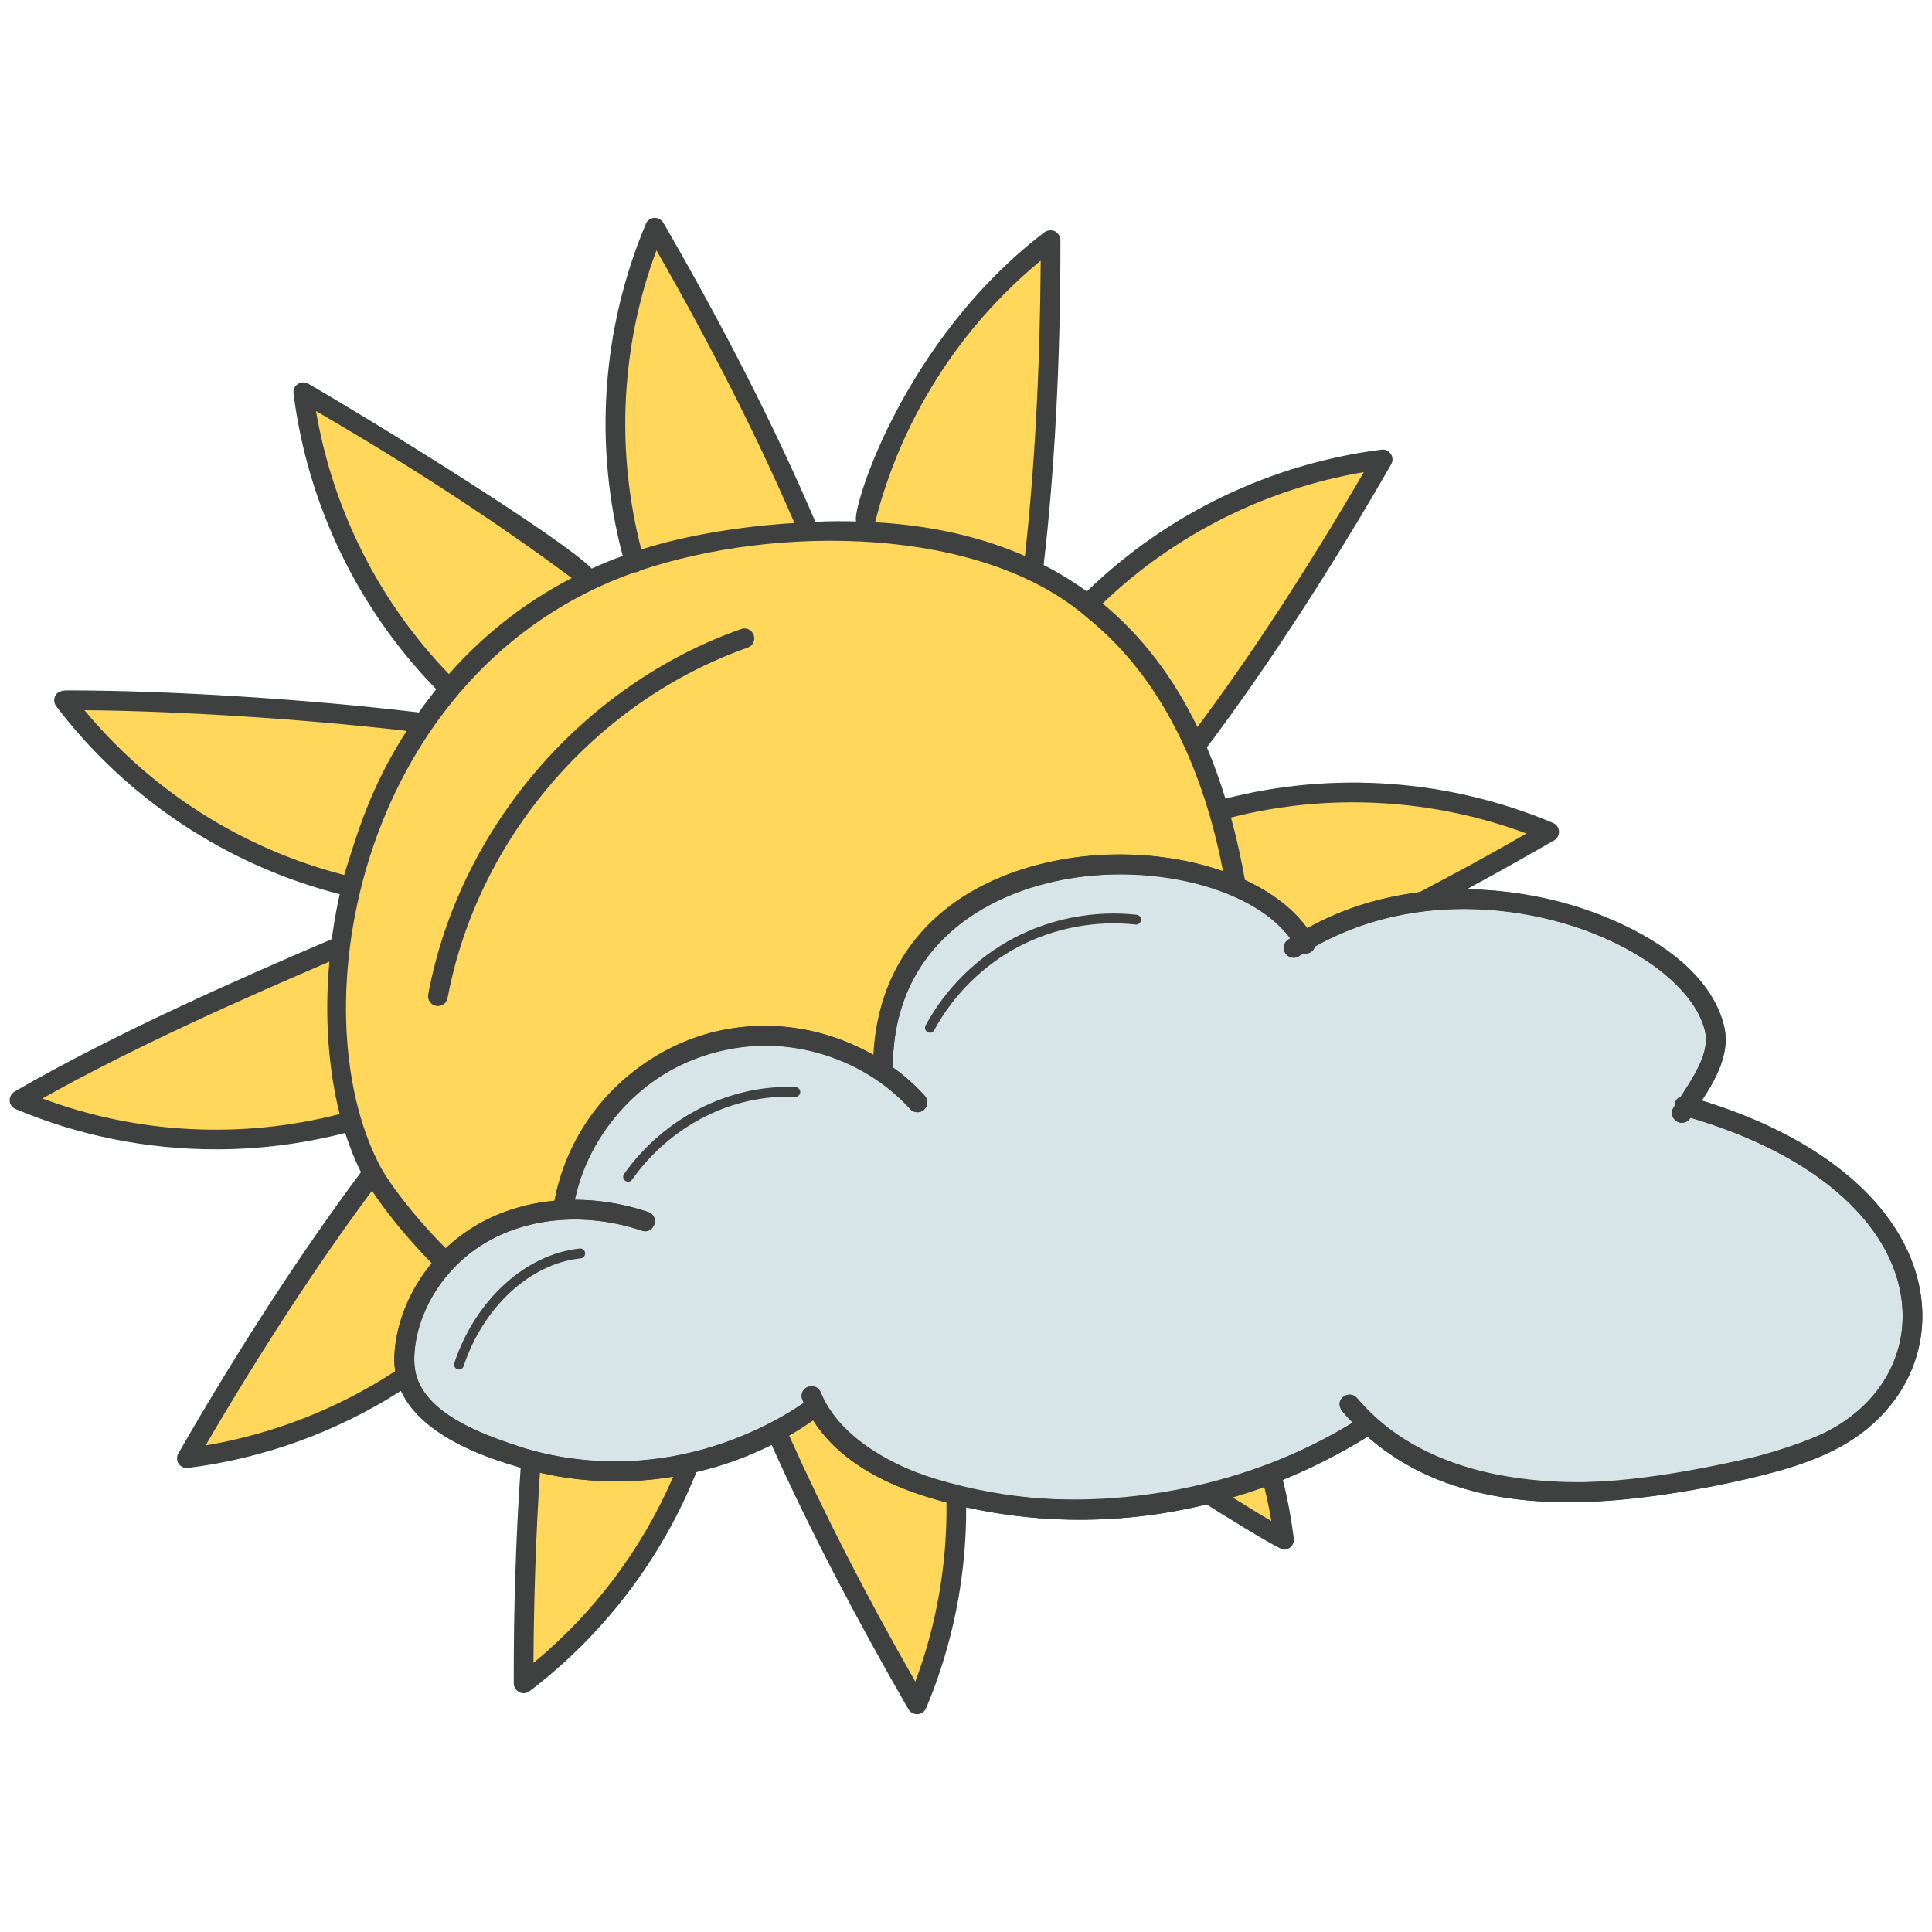 <svg xmlns="http://www.w3.org/2000/svg" enable-background="new 0 0 98 98" viewBox="0 0 98 98"><path fill="#FFD75B" d="M76.826,62.31c-3.41-4.489-8.344-7.787-13.785-9.256c0.201-1.19,0.276-2.434,0.182-3.738
		c-0.002-0.034-0.006-0.067-0.009-0.102l0.145,0.723c5.117-2.182,10.406-4.946,15.219-7.736
		c-5.255-2.207-11.252-2.586-16.748-1.08c-0.446-1.523-0.996-2.935-1.649-4.237l0.643,0.73
		c3.34-4.448,6.539-9.487,9.312-14.309c-5.619,0.712-10.967,3.355-14.967,7.365
		c-0.849-0.65-1.771-1.218-2.765-1.704c0.645-5.449,0.893-11.308,0.883-16.783
		c-4.602,3.495-7.967,8.588-9.377,14.192l2.403,0.81c-2.124-0.287-4.466-0.319-7.04-0.076l1.68-0.338
		c-2.182-5.117-4.946-10.407-7.736-15.219c-2.238,5.328-2.606,11.42-1.025,16.978
		c-1.238,0.428-2.398,0.937-3.469,1.53l0.97-0.854c-4.448-3.34-9.487-6.539-14.309-9.312
		c0.716,5.652,3.384,11.033,7.434,15.039c-0.476,0.565-0.925,1.147-1.338,1.749l0.007-0.015
		c-5.522-0.669-12.675-1.157-18.237-1.148c3.495,4.602,8.588,7.967,14.192,9.377l0.999-2.033
		c-0.675,2.041-1.087,4.12-1.257,6.13l-0.093-0.927C11.972,50.25,5.803,53.015,0.99,55.804
		c5.287,2.22,11.325,2.595,16.848,1.056c0.522,1.812,1.095,2.788,1.717,3.666l-0.763-0.867
		c-3.34,4.448-6.539,9.487-9.312,14.309c5.733-0.726,11.193-3.454,15.217-7.602l-1.655-1.879
		c1.622,1.538,3.66,3.129,6.047,4.396l-1.617-0.545c-0.669,5.522-0.92,11.486-0.91,17.048
		c4.602-3.495,7.967-8.588,9.377-14.192l-0.106-0.036c0.97,0.145,1.972,0.217,3.004,0.205
		c2.173,5.076,4.911,10.315,7.676,15.086c2.238-5.328,2.606-11.421,1.025-16.979l-0.644,0.129
		c1.073-0.426,2.186-0.929,3.307-1.511l-0.013,0.009c4.448,3.34,10.123,7.237,14.945,10.01
		c-0.726-5.73-3.45-11.186-7.594-15.209c1.081-1.052,2.061-2.205,2.897-3.451l-0.658,1.952
		C65.3,62.069,71.263,62.319,76.826,62.31z"/><path fill="#3F4040" d="M22.213,51.032c-0.031,0-0.061-0.003-0.093-0.009c-0.272-0.051-0.45-0.311-0.399-0.583
		c1.57-8.414,7.801-15.688,15.873-18.533c0.261-0.093,0.546,0.045,0.638,0.306
		c0.092,0.261-0.045,0.546-0.306,0.638c-7.74,2.728-13.716,9.705-15.223,17.773
		C22.659,50.864,22.449,51.032,22.213,51.032z"/><path fill="#D7E5E8" d="M93.088,72.96c-1.611,0.884-3.433,1.321-5.239,1.712
		c-6.531,1.391-13.513,2.029-18.453-2.455c-0.008,0.023-0.023,0.047-0.031,0.07
		c-6.623,4.215-14.739,5.403-22.034,3.214c-2.346-0.704-4.793-1.931-5.966-4.254
		c-2.525,2.524-9.111,4.412-14.872,2.705c-2.627-0.782-5.989-2.189-5.982-4.934c0-2.744,1.783-5.325,4.207-6.607
		c1.22-0.641,2.572-0.977,3.949-1.032c-0.039-0.016-0.07-0.031-0.11-0.047c0.602-3.855,3.55-7.248,7.287-8.374
		c2.971-0.899,6.318-0.313,8.89,1.415c0.016-0.07,0.031-0.149,0.055-0.227c0-12.275,17.794-12.532,21.354-6.396
		c8.406-5.006,19.65-0.335,20.822,4.402c0.336,1.384-0.649,2.784-1.431,3.957
		C98.782,59.834,99.453,69.486,93.088,72.96z"/><path fill="#3F4040" d="M31.269,75.14c-1.654,0-3.313-0.233-4.917-0.71c-1.571-0.468-6.352-1.891-6.344-5.41
		c0.007-2.809,1.806-5.642,4.477-7.051c2.438-1.284,5.496-1.464,8.39-0.492c0.262,0.088,0.402,0.371,0.315,0.633
		c-0.087,0.262-0.37,0.407-0.633,0.315c-2.639-0.885-5.409-0.729-7.604,0.43
		c-2.353,1.241-3.938,3.72-3.943,6.168c-0.004,1.865,1.837,3.321,5.629,4.449
		c4.676,1.393,10.066,0.519,14.068-2.272c0.225-0.156,0.537-0.103,0.696,0.124c0.158,0.227,0.102,0.538-0.124,0.696
		C38.34,74.069,34.813,75.14,31.269,75.14z"/><path fill="#3F4040" d="M28.558,61.83c-0.025,0-0.052-0.002-0.078-0.006c-0.273-0.042-0.459-0.298-0.417-0.571
		c0.631-4.061,3.699-7.585,7.635-8.771s8.441,0.06,11.208,3.098c0.186,0.204,0.172,0.52-0.032,0.706
		c-0.203,0.189-0.52,0.173-0.706-0.032c-2.516-2.759-6.606-3.887-10.181-2.814
		c-3.575,1.077-6.362,4.278-6.936,7.968C29.013,61.653,28.8,61.83,28.558,61.83z"/><path fill="#3F4040" d="M44.787,54.645L44.787,54.645c-0.276,0-0.5-0.225-0.5-0.5
		c0.005-5.183,3.07-8.933,8.41-10.288c5.67-1.44,12.066,0.291,13.965,3.779
		c0.132,0.243,0.042,0.547-0.2,0.679c-0.242,0.13-0.546,0.042-0.679-0.2c-1.667-3.065-7.667-4.601-12.84-3.289
		c-4.861,1.234-7.652,4.632-7.656,9.319C45.287,54.421,45.063,54.645,44.787,54.645z"/><path fill="#3F4040" d="M85.312,56.952c-0.093,0-0.186-0.025-0.271-0.08c-0.232-0.149-0.3-0.458-0.149-0.69
		l0.319-0.485c0.722-1.082,1.539-2.308,1.267-3.427c-0.45-1.839-2.623-3.728-5.672-4.931
		c-3.967-1.565-9.967-2.08-14.913,1.159c-0.231,0.15-0.541,0.088-0.692-0.144s-0.087-0.541,0.144-0.692
		c5.268-3.449,11.63-2.908,15.829-1.254c3.397,1.34,5.742,3.442,6.275,5.624
		c0.378,1.546-0.61,3.028-1.405,4.219l-0.311,0.472C85.637,56.871,85.476,56.952,85.312,56.952z"/><path fill="#3F4040" d="M79.581,76.201c-4.303,0-8.491-1.094-11.508-4.635c-0.179-0.21-0.153-0.525,0.057-0.705
		c0.209-0.179,0.526-0.154,0.705,0.057c4.667,5.481,12.559,4.622,18.914,3.263c1.721-0.368,3.532-0.799,5.103-1.657
		c2.57-1.403,3.922-3.832,3.617-6.497c-0.471-4.107-4.644-7.644-11.163-9.461
		c-0.267-0.074-0.422-0.35-0.348-0.615s0.349-0.423,0.615-0.348c6.926,1.93,11.37,5.784,11.889,10.31
		c0.348,3.038-1.235,5.907-4.131,7.487c-1.688,0.923-3.58,1.375-5.373,1.759
		C85.321,75.722,82.426,76.201,79.581,76.201z"/><path fill="#3F4040" d="M54.779,77.088c-2.557,0-5.111-0.366-7.589-1.11c-3.362-1.007-5.546-2.682-6.489-4.976
		c-0.105-0.256,0.017-0.548,0.272-0.652c0.257-0.106,0.548,0.017,0.652,0.272c0.824,2.002,2.793,3.482,5.853,4.399
		c7.194,2.157,15.075,1.009,21.623-3.153c0.231-0.148,0.541-0.079,0.69,0.153c0.148,0.233,0.079,0.542-0.153,0.69
		C65.096,75.599,59.934,77.088,54.779,77.088z"/><path fill="#3F4040" d="M86.32,55.828c0.73-1.11,1.468-2.429,1.129-3.798c-1.056-4.346-7.99-6.879-13.05-6.92
		c1.46-0.79,2.94-1.62,4.43-2.48c0.16-0.09,0.26-0.27,0.25-0.46c-0.01-0.19-0.13-0.36-0.31-0.43
		c-5.24-2.21-11.11-2.64-16.61-1.23c-0.28-0.91-0.59-1.78-0.94-2.6c3.04-4.04,6.27-9,9.35-14.36
		c0.09-0.16,0.09-0.36-0.02-0.52c-0.1-0.16-0.29-0.25-0.48-0.22c-5.61,0.71-10.88,3.25-14.94,7.19
		c-0.69-0.5-1.42-0.95-2.19-1.34c0.57-4.88,0.86-10.56,0.85-16.48c0-0.19-0.11-0.36-0.28-0.45
		c-0.17-0.08-0.37-0.06-0.53,0.05c-7.196,5.485-9.815,14.142-9.55,14.67c-0.68-0.02-1.36-0.02-2.07,0.02
		c-1.97-4.63-4.64-9.87-7.71-15.17c-0.1-0.16-0.28-0.26-0.47-0.25c-0.19,0.02-0.35,0.13-0.42,0.31
		c-2.24,5.31-2.65,11.27-1.17,16.84c-0.55,0.19-1.07,0.41-1.57,0.64c-1.597-1.607-11.022-7.441-14.39-9.38
		c-0.16-0.09-0.36-0.09-0.52,0.02c-0.16,0.1-0.25,0.29-0.22,0.48c0.71,5.64,3.27,10.94,7.24,15
		c-0.626,0.788-0.812,1.078-0.885,1.178c-5.739-0.682-12.679-1.118-17.838-1.118c-0.244,0-0.499,0.06-0.606,0.278
		c-0.084,0.17-0.065,0.373,0.05,0.524c3.565,4.693,8.671,8.075,14.381,9.534
		c-0.086,0.433-0.234,1.014-0.401,2.283c-4.48,1.91-10.99,4.77-16.09,7.73c-0.16,0.1-0.26,0.28-0.25,0.47
		s0.13,0.35,0.31,0.42c3.22,1.36,6.69,2.04,10.16,2.04c2.2,0,4.4-0.28,6.55-0.83c0.23,0.72,0.5,1.39,0.8,1.99
		c-3.01,4.03-6.21,8.95-9.26,14.26c-0.1,0.16-0.09,0.37,0.01,0.53c0.1,0.13,0.25,0.22,0.42,0.22
		c0.02,0,0.04,0,0.06-0.01c3.85-0.48,7.55-1.83,10.8-3.91c1.258,2.768,5.814,3.772,6.07,3.9
		c-0.24,3.45-0.36,7.15-0.35,10.94c0,0.19,0.11,0.36,0.28,0.44c0.07,0.04,0.15,0.06,0.22,0.06
		c0.11,0,0.22-0.04,0.31-0.11c3.77-2.87,6.71-6.74,8.46-11.12c1.32-0.3,2.6-0.76,3.81-1.37
		c1.87,4.18,4.26,8.77,6.94,13.41c0.09,0.16,0.26,0.25,0.43,0.25h0.04c0.19-0.01,0.35-0.13,0.43-0.31
		c1.36-3.23,2.04-6.7,2.03-10.18c4.011,0.887,8.18,0.838,12.19-0.15c0.233,0.147,3.654,2.3,3.93,2.3
		c0.28,0,0.535-0.247,0.5-0.56c-0.13-1.01-0.31-2.01-0.56-2.99c2.29-0.919,3.655-1.822,4.299-2.185
		c2.865,2.506,6.495,3.326,10.213,3.326c3.836,0,10.751-1.161,13.75-2.801
		C99.964,69.78,99.455,59.861,86.32,55.828z M77.429,42.28c-1.82,1.05-3.64,2.04-5.42,2.97
		c-0.727,0.152-2.985,0.315-5.71,1.84c-0.7-1-1.8-1.83-3.15-2.45c-0.2-1.11-0.43-2.17-0.71-3.17
		C67.389,40.21,72.649,40.5,77.429,42.28z M69.179,23.95c-2.79,4.79-5.68,9.23-8.44,12.93
		c-1.24-2.56-2.84-4.64-4.81-6.27C59.569,27.12,64.209,24.79,69.179,23.95z M52.789,13.22
		c-0.03,5.36-0.3,10.5-0.8,14.98c-2.22-0.97-4.76-1.55-7.6-1.71C45.699,21.29,48.669,16.62,52.789,13.22z
		 M33.299,12.7c2.77,4.83,5.17,9.58,7,13.83c-2.508,0.149-5.375,0.578-7.77,1.34
		C31.229,22.86,31.489,17.54,33.299,12.7z M16.029,20.85c4.8,2.79,9.26,5.7,12.97,8.47
		c-2.59,1.34-4.63,3.06-6.23,4.87C19.239,30.54,16.879,25.86,16.029,20.85z M32.189,29.03h0.03
		c0.04,0,0.07,0,0.11-0.02c0.1-0.02,0.04-0.003,0.14-0.07c6.96-2.34,17.324-2.265,22.69,2.4
		c3.893,3.143,5.925,7.915,6.88,12.86c-6.782-2.394-17.3,0.051-17.72,9.32c-6.787-3.867-14.861,0.253-16.19,7.39
		c-2.095,0.193-4.017,0.987-5.52,2.41c-1.81-1.83-2.94-3.44-3.3-4.11C15.023,51.142,18.289,33.964,32.189,29.03z
		 M4.285,36.024c4.863,0.044,11.063,0.443,16.342,1.05c-1.858,2.88-2.523,5.256-3.168,7.308
		C12.306,43.061,7.668,40.115,4.285,36.024z M2.149,55.72c4.7-2.64,10.4-5.16,14.56-6.94c-0.26,2.83-0.04,5.5,0.52,7.73
		C12.259,57.79,6.959,57.52,2.149,55.72z M10.429,73.32c2.79-4.78,5.69-9.22,8.44-12.92
		c0.6,0.91,1.63,2.25,3.03,3.68c-1.592,1.916-2.067,4.244-1.85,5.47C17.149,71.45,13.859,72.74,10.429,73.32z
		 M27.059,84.35c0.02-3.34,0.13-6.59,0.33-9.65c2.241,0.525,4.588,0.566,6.76,0.2
		C32.579,78.55,30.139,81.81,27.059,84.35z M46.429,85.3c-2.48-4.33-4.66-8.59-6.4-12.48c0.42-0.24,0.82-0.5,1.22-0.78
		c1.449,2.29,4.128,3.488,6.76,4.17C48.049,79.3,47.519,82.39,46.429,85.3z M64.489,77.15
		c-0.64-0.37-1.29-0.77-1.97-1.2c0.54-0.15,1.08-0.33,1.61-0.53C64.269,75.99,64.389,76.57,64.489,77.15z
		 M92.851,72.523c-2.629,1.437-17.569,5.967-24.017-1.605c-0.179-0.211-0.496-0.235-0.705-0.057
		c-0.467,0.4,0.059,0.86,0.489,1.304c-0.003,0.002-0.006,0.004-0.009,0.006c-10.569,6.445-24.644,4.148-26.98-1.55
		c-0.282-0.642-1.305-0.208-0.85,0.55c-0.105,0-6.183,4.656-14.14,2.3c-1.899-0.634-4.699-1.546-5.45-3.48v-0.01
		c-0.633-1.636,0.414-5.363,3.76-7.13c2.2-1.15,4.97-1.31,7.61-0.43c0.608,0.234,0.952-0.746,0.32-0.94
		c-1.23-0.41-2.5-0.62-3.72-0.62c1.724-7.952,11.667-10.461,17.01-4.61c0.18,0.21,0.5,0.22,0.7,0.04
		c0.21-0.19,0.22-0.51,0.04-0.71c-0.49-0.54-1.03-1.02-1.62-1.44c0-11.315,16.225-11.865,20.16-6.54
		c-0.03,0.02-0.07,0.04-0.1,0.06c-0.24,0.15-0.3,0.46-0.15,0.69c0.04,0.07,0.1,0.12,0.16,0.15
		c0.16,0.11,0.37,0.11,0.53,0c0.08-0.05,0.15-0.1,0.23-0.14c0.11,0.02,0.23,0.01,0.34-0.05
		c0.12-0.06,0.2-0.17,0.23-0.29c8.097-4.563,18.726-0.102,19.79,4.25c0.204,0.858-0.14,1.701-1.224,3.357
		c-0.179,0.073-0.309,0.221-0.307,0.46l-0.008,0.013l-0.05,0.08c-0.211,0.325,0.022,0.77,0.42,0.77
		c0.17,0,0.33-0.08,0.42-0.23l0.015-0.023C98.225,60.386,98.794,69.278,92.851,72.523z"/><path fill="#3F4040" d="M23.282 69.466c-.026 0-.053-.004-.079-.013-.131-.044-.202-.185-.158-.316 1.06-3.19 3.617-5.523 6.361-5.806.15-.016.26.087.274.224.014.137-.086.26-.224.274-2.552.262-4.938 2.458-5.938 5.466C23.484 69.4 23.386 69.466 23.282 69.466zM31.859 59.942c-.05 0-.101-.015-.144-.046-.112-.08-.14-.236-.06-.349 2.034-2.865 5.367-4.552 8.698-4.404.139.007.245.123.239.261-.006.139-.146.252-.261.239-3.195-.156-6.333 1.464-8.269 4.193C32.014 59.905 31.937 59.942 31.859 59.942zM47.17 52.384c-.04 0-.081-.01-.118-.03-.122-.065-.167-.217-.102-.338 1.011-1.877 2.607-3.455 4.494-4.444 1.886-.988 4.089-1.406 6.21-1.17.138.015.236.139.221.275-.015.137-.144.243-.275.221-2.022-.225-4.124.172-5.923 1.117-1.8.943-3.322 2.448-4.287 4.237C47.345 52.337 47.259 52.384 47.17 52.384z"/></svg>
